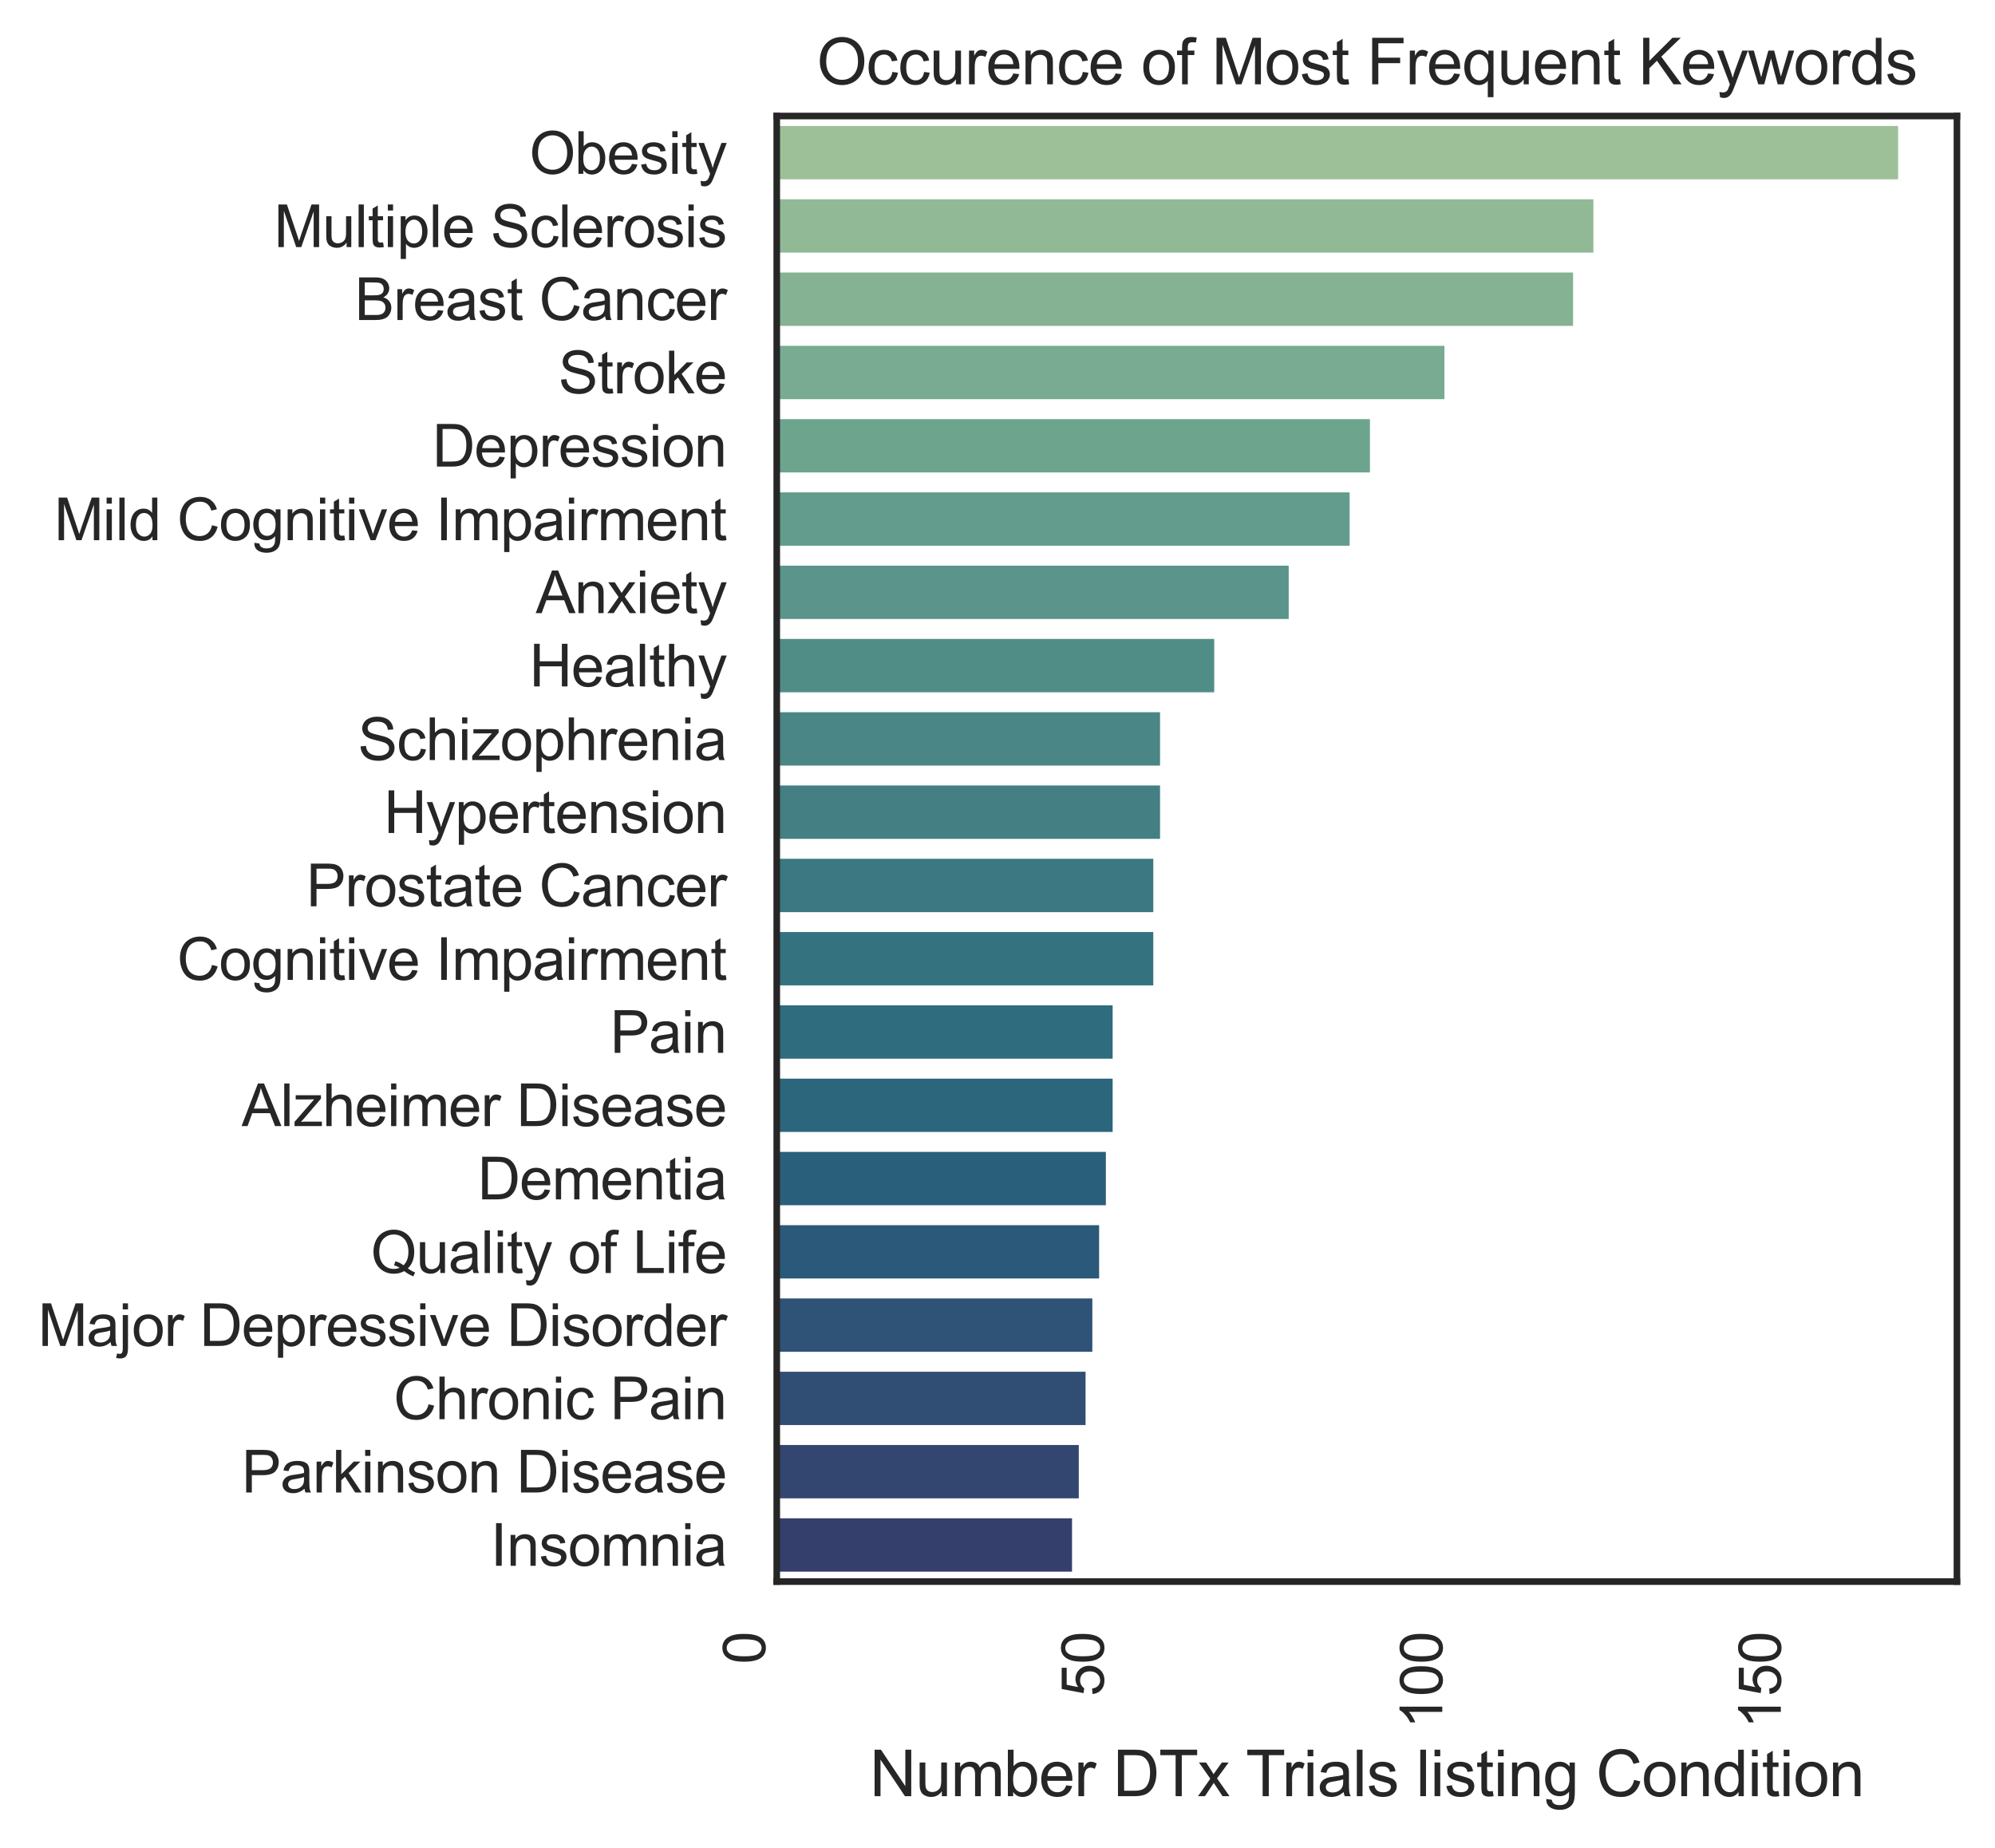 <?xml version="1.0" encoding="utf-8" standalone="no"?>
<!DOCTYPE svg PUBLIC "-//W3C//DTD SVG 1.1//EN"
  "http://www.w3.org/Graphics/SVG/1.1/DTD/svg11.dtd">
<svg xmlns:xlink="http://www.w3.org/1999/xlink" width="377.299pt" height="349.455pt" viewBox="0 0 377.299 349.455" xmlns="http://www.w3.org/2000/svg" version="1.1">
 <defs>
  <style type="text/css">*{stroke-linejoin: round; stroke-linecap: butt}</style>
 </defs>
 <g id="figure_1">
  <g id="patch_1">
   <path d="M 0 349.455 
L 377.299 349.455 
L 377.299 0 
L 0 0 
z
" style="fill: #ffffff"/>
  </g>
  <g id="axes_1">
   <g id="patch_2">
    <path d="M 146.899 299.143 
L 370.099 299.143 
L 370.099 21.943 
L 146.899 21.943 
z
" style="fill: #ffffff"/>
   </g>
   <g id="matplotlib.axis_1">
    <g id="xtick_1">
     <g id="text_1">
      <!-- 0 -->
      <g style="fill: #262626" transform="translate(144.713 314.76)rotate(-90)scale(0.11 -0.11)">
       <defs>
        <path id="ArialMT-30" d="M 266 2259 
Q 266 3072 433 3567 
Q 600 4063 929 4331 
Q 1259 4600 1759 4600 
Q 2128 4600 2406 4451 
Q 2684 4303 2865 4023 
Q 3047 3744 3150 3342 
Q 3253 2941 3253 2259 
Q 3253 1453 3087 958 
Q 2922 463 2592 192 
Q 2263 -78 1759 -78 
Q 1097 -78 719 397 
Q 266 969 266 2259 
z
M 844 2259 
Q 844 1131 1108 757 
Q 1372 384 1759 384 
Q 2147 384 2411 759 
Q 2675 1134 2675 2259 
Q 2675 3391 2411 3762 
Q 2147 4134 1753 4134 
Q 1366 4134 1134 3806 
Q 844 3388 844 2259 
z
" transform="scale(0.016)"/>
       </defs>
       <use xlink:href="#ArialMT-30"/>
      </g>
     </g>
    </g>
    <g id="xtick_2">
     <g id="text_2">
      <!-- 50 -->
      <g style="fill: #262626" transform="translate(208.74 320.877)rotate(-90)scale(0.11 -0.11)">
       <defs>
        <path id="ArialMT-35" d="M 266 1200 
L 856 1250 
Q 922 819 1161 601 
Q 1400 384 1738 384 
Q 2144 384 2425 690 
Q 2706 997 2706 1503 
Q 2706 1984 2436 2262 
Q 2166 2541 1728 2541 
Q 1456 2541 1237 2417 
Q 1019 2294 894 2097 
L 366 2166 
L 809 4519 
L 3088 4519 
L 3088 3981 
L 1259 3981 
L 1013 2750 
Q 1425 3038 1878 3038 
Q 2478 3038 2890 2622 
Q 3303 2206 3303 1553 
Q 3303 931 2941 478 
Q 2500 -78 1738 -78 
Q 1113 -78 717 272 
Q 322 622 266 1200 
z
" transform="scale(0.016)"/>
       </defs>
       <use xlink:href="#ArialMT-35"/>
       <use xlink:href="#ArialMT-30" x="55.615"/>
      </g>
     </g>
    </g>
    <g id="xtick_3">
     <g id="text_3">
      <!-- 100 -->
      <g style="fill: #262626" transform="translate(272.768 326.994)rotate(-90)scale(0.11 -0.11)">
       <defs>
        <path id="ArialMT-31" d="M 2384 0 
L 1822 0 
L 1822 3584 
Q 1619 3391 1289 3197 
Q 959 3003 697 2906 
L 697 3450 
Q 1169 3672 1522 3987 
Q 1875 4303 2022 4600 
L 2384 4600 
L 2384 0 
z
" transform="scale(0.016)"/>
       </defs>
       <use xlink:href="#ArialMT-31"/>
       <use xlink:href="#ArialMT-30" x="55.615"/>
       <use xlink:href="#ArialMT-30" x="111.23"/>
      </g>
     </g>
    </g>
    <g id="xtick_4">
     <g id="text_4">
      <!-- 150 -->
      <g style="fill: #262626" transform="translate(336.795 326.994)rotate(-90)scale(0.11 -0.11)">
       <use xlink:href="#ArialMT-31"/>
       <use xlink:href="#ArialMT-35" x="55.615"/>
       <use xlink:href="#ArialMT-30" x="111.23"/>
      </g>
     </g>
    </g>
    <g id="text_5">
     <!-- Number DTx Trials listing Condition -->
     <g style="fill: #262626" transform="translate(164.471 339.73)scale(0.12 -0.12)">
      <defs>
       <path id="ArialMT-4e" d="M 488 0 
L 488 4581 
L 1109 4581 
L 3516 984 
L 3516 4581 
L 4097 4581 
L 4097 0 
L 3475 0 
L 1069 3600 
L 1069 0 
L 488 0 
z
" transform="scale(0.016)"/>
       <path id="ArialMT-75" d="M 2597 0 
L 2597 488 
Q 2209 -75 1544 -75 
Q 1250 -75 995 37 
Q 741 150 617 320 
Q 494 491 444 738 
Q 409 903 409 1263 
L 409 3319 
L 972 3319 
L 972 1478 
Q 972 1038 1006 884 
Q 1059 663 1231 536 
Q 1403 409 1656 409 
Q 1909 409 2131 539 
Q 2353 669 2445 892 
Q 2538 1116 2538 1541 
L 2538 3319 
L 3100 3319 
L 3100 0 
L 2597 0 
z
" transform="scale(0.016)"/>
       <path id="ArialMT-6d" d="M 422 0 
L 422 3319 
L 925 3319 
L 925 2853 
Q 1081 3097 1340 3245 
Q 1600 3394 1931 3394 
Q 2300 3394 2536 3241 
Q 2772 3088 2869 2813 
Q 3263 3394 3894 3394 
Q 4388 3394 4653 3120 
Q 4919 2847 4919 2278 
L 4919 0 
L 4359 0 
L 4359 2091 
Q 4359 2428 4304 2576 
Q 4250 2725 4106 2815 
Q 3963 2906 3769 2906 
Q 3419 2906 3187 2673 
Q 2956 2441 2956 1928 
L 2956 0 
L 2394 0 
L 2394 2156 
Q 2394 2531 2256 2718 
Q 2119 2906 1806 2906 
Q 1569 2906 1367 2781 
Q 1166 2656 1075 2415 
Q 984 2175 984 1722 
L 984 0 
L 422 0 
z
" transform="scale(0.016)"/>
       <path id="ArialMT-62" d="M 941 0 
L 419 0 
L 419 4581 
L 981 4581 
L 981 2947 
Q 1338 3394 1891 3394 
Q 2197 3394 2470 3270 
Q 2744 3147 2920 2923 
Q 3097 2700 3197 2384 
Q 3297 2069 3297 1709 
Q 3297 856 2875 390 
Q 2453 -75 1863 -75 
Q 1275 -75 941 416 
L 941 0 
z
M 934 1684 
Q 934 1088 1097 822 
Q 1363 388 1816 388 
Q 2184 388 2453 708 
Q 2722 1028 2722 1663 
Q 2722 2313 2464 2622 
Q 2206 2931 1841 2931 
Q 1472 2931 1203 2611 
Q 934 2291 934 1684 
z
" transform="scale(0.016)"/>
       <path id="ArialMT-65" d="M 2694 1069 
L 3275 997 
Q 3138 488 2766 206 
Q 2394 -75 1816 -75 
Q 1088 -75 661 373 
Q 234 822 234 1631 
Q 234 2469 665 2931 
Q 1097 3394 1784 3394 
Q 2450 3394 2872 2941 
Q 3294 2488 3294 1666 
Q 3294 1616 3291 1516 
L 816 1516 
Q 847 969 1125 678 
Q 1403 388 1819 388 
Q 2128 388 2347 550 
Q 2566 713 2694 1069 
z
M 847 1978 
L 2700 1978 
Q 2663 2397 2488 2606 
Q 2219 2931 1791 2931 
Q 1403 2931 1139 2672 
Q 875 2413 847 1978 
z
" transform="scale(0.016)"/>
       <path id="ArialMT-72" d="M 416 0 
L 416 3319 
L 922 3319 
L 922 2816 
Q 1116 3169 1280 3281 
Q 1444 3394 1641 3394 
Q 1925 3394 2219 3213 
L 2025 2691 
Q 1819 2813 1613 2813 
Q 1428 2813 1281 2702 
Q 1134 2591 1072 2394 
Q 978 2094 978 1738 
L 978 0 
L 416 0 
z
" transform="scale(0.016)"/>
       <path id="ArialMT-20" transform="scale(0.016)"/>
       <path id="ArialMT-44" d="M 494 0 
L 494 4581 
L 2072 4581 
Q 2606 4581 2888 4516 
Q 3281 4425 3559 4188 
Q 3922 3881 4101 3404 
Q 4281 2928 4281 2316 
Q 4281 1794 4159 1391 
Q 4038 988 3847 723 
Q 3656 459 3429 307 
Q 3203 156 2883 78 
Q 2563 0 2147 0 
L 494 0 
z
M 1100 541 
L 2078 541 
Q 2531 541 2789 625 
Q 3047 709 3200 863 
Q 3416 1078 3536 1442 
Q 3656 1806 3656 2325 
Q 3656 3044 3420 3430 
Q 3184 3816 2847 3947 
Q 2603 4041 2063 4041 
L 1100 4041 
L 1100 541 
z
" transform="scale(0.016)"/>
       <path id="ArialMT-54" d="M 1659 0 
L 1659 4041 
L 150 4041 
L 150 4581 
L 3781 4581 
L 3781 4041 
L 2266 4041 
L 2266 0 
L 1659 0 
z
" transform="scale(0.016)"/>
       <path id="ArialMT-78" d="M 47 0 
L 1259 1725 
L 138 3319 
L 841 3319 
L 1350 2541 
Q 1494 2319 1581 2169 
Q 1719 2375 1834 2534 
L 2394 3319 
L 3066 3319 
L 1919 1756 
L 3153 0 
L 2463 0 
L 1781 1031 
L 1600 1309 
L 728 0 
L 47 0 
z
" transform="scale(0.016)"/>
       <path id="ArialMT-69" d="M 425 3934 
L 425 4581 
L 988 4581 
L 988 3934 
L 425 3934 
z
M 425 0 
L 425 3319 
L 988 3319 
L 988 0 
L 425 0 
z
" transform="scale(0.016)"/>
       <path id="ArialMT-61" d="M 2588 409 
Q 2275 144 1986 34 
Q 1697 -75 1366 -75 
Q 819 -75 525 192 
Q 231 459 231 875 
Q 231 1119 342 1320 
Q 453 1522 633 1644 
Q 813 1766 1038 1828 
Q 1203 1872 1538 1913 
Q 2219 1994 2541 2106 
Q 2544 2222 2544 2253 
Q 2544 2597 2384 2738 
Q 2169 2928 1744 2928 
Q 1347 2928 1158 2789 
Q 969 2650 878 2297 
L 328 2372 
Q 403 2725 575 2942 
Q 747 3159 1072 3276 
Q 1397 3394 1825 3394 
Q 2250 3394 2515 3294 
Q 2781 3194 2906 3042 
Q 3031 2891 3081 2659 
Q 3109 2516 3109 2141 
L 3109 1391 
Q 3109 606 3145 398 
Q 3181 191 3288 0 
L 2700 0 
Q 2613 175 2588 409 
z
M 2541 1666 
Q 2234 1541 1622 1453 
Q 1275 1403 1131 1340 
Q 988 1278 909 1158 
Q 831 1038 831 891 
Q 831 666 1001 516 
Q 1172 366 1500 366 
Q 1825 366 2078 508 
Q 2331 650 2450 897 
Q 2541 1088 2541 1459 
L 2541 1666 
z
" transform="scale(0.016)"/>
       <path id="ArialMT-6c" d="M 409 0 
L 409 4581 
L 972 4581 
L 972 0 
L 409 0 
z
" transform="scale(0.016)"/>
       <path id="ArialMT-73" d="M 197 991 
L 753 1078 
Q 800 744 1014 566 
Q 1228 388 1613 388 
Q 2000 388 2187 545 
Q 2375 703 2375 916 
Q 2375 1106 2209 1216 
Q 2094 1291 1634 1406 
Q 1016 1563 777 1677 
Q 538 1791 414 1992 
Q 291 2194 291 2438 
Q 291 2659 392 2848 
Q 494 3038 669 3163 
Q 800 3259 1026 3326 
Q 1253 3394 1513 3394 
Q 1903 3394 2198 3281 
Q 2494 3169 2634 2976 
Q 2775 2784 2828 2463 
L 2278 2388 
Q 2241 2644 2061 2787 
Q 1881 2931 1553 2931 
Q 1166 2931 1000 2803 
Q 834 2675 834 2503 
Q 834 2394 903 2306 
Q 972 2216 1119 2156 
Q 1203 2125 1616 2013 
Q 2213 1853 2448 1751 
Q 2684 1650 2818 1456 
Q 2953 1263 2953 975 
Q 2953 694 2789 445 
Q 2625 197 2315 61 
Q 2006 -75 1616 -75 
Q 969 -75 630 194 
Q 291 463 197 991 
z
" transform="scale(0.016)"/>
       <path id="ArialMT-74" d="M 1650 503 
L 1731 6 
Q 1494 -44 1306 -44 
Q 1000 -44 831 53 
Q 663 150 594 308 
Q 525 466 525 972 
L 525 2881 
L 113 2881 
L 113 3319 
L 525 3319 
L 525 4141 
L 1084 4478 
L 1084 3319 
L 1650 3319 
L 1650 2881 
L 1084 2881 
L 1084 941 
Q 1084 700 1114 631 
Q 1144 563 1211 522 
Q 1278 481 1403 481 
Q 1497 481 1650 503 
z
" transform="scale(0.016)"/>
       <path id="ArialMT-6e" d="M 422 0 
L 422 3319 
L 928 3319 
L 928 2847 
Q 1294 3394 1984 3394 
Q 2284 3394 2536 3286 
Q 2788 3178 2913 3003 
Q 3038 2828 3088 2588 
Q 3119 2431 3119 2041 
L 3119 0 
L 2556 0 
L 2556 2019 
Q 2556 2363 2490 2533 
Q 2425 2703 2258 2804 
Q 2091 2906 1866 2906 
Q 1506 2906 1245 2678 
Q 984 2450 984 1813 
L 984 0 
L 422 0 
z
" transform="scale(0.016)"/>
       <path id="ArialMT-67" d="M 319 -275 
L 866 -356 
Q 900 -609 1056 -725 
Q 1266 -881 1628 -881 
Q 2019 -881 2231 -725 
Q 2444 -569 2519 -288 
Q 2563 -116 2559 434 
Q 2191 0 1641 0 
Q 956 0 581 494 
Q 206 988 206 1678 
Q 206 2153 378 2554 
Q 550 2956 876 3175 
Q 1203 3394 1644 3394 
Q 2231 3394 2613 2919 
L 2613 3319 
L 3131 3319 
L 3131 450 
Q 3131 -325 2973 -648 
Q 2816 -972 2473 -1159 
Q 2131 -1347 1631 -1347 
Q 1038 -1347 672 -1080 
Q 306 -813 319 -275 
z
M 784 1719 
Q 784 1066 1043 766 
Q 1303 466 1694 466 
Q 2081 466 2343 764 
Q 2606 1063 2606 1700 
Q 2606 2309 2336 2618 
Q 2066 2928 1684 2928 
Q 1309 2928 1046 2623 
Q 784 2319 784 1719 
z
" transform="scale(0.016)"/>
       <path id="ArialMT-43" d="M 3763 1606 
L 4369 1453 
Q 4178 706 3683 314 
Q 3188 -78 2472 -78 
Q 1731 -78 1267 223 
Q 803 525 561 1097 
Q 319 1669 319 2325 
Q 319 3041 592 3573 
Q 866 4106 1370 4382 
Q 1875 4659 2481 4659 
Q 3169 4659 3637 4309 
Q 4106 3959 4291 3325 
L 3694 3184 
Q 3534 3684 3231 3912 
Q 2928 4141 2469 4141 
Q 1941 4141 1586 3887 
Q 1231 3634 1087 3207 
Q 944 2781 944 2328 
Q 944 1744 1114 1308 
Q 1284 872 1643 656 
Q 2003 441 2422 441 
Q 2931 441 3284 734 
Q 3638 1028 3763 1606 
z
" transform="scale(0.016)"/>
       <path id="ArialMT-6f" d="M 213 1659 
Q 213 2581 725 3025 
Q 1153 3394 1769 3394 
Q 2453 3394 2887 2945 
Q 3322 2497 3322 1706 
Q 3322 1066 3130 698 
Q 2938 331 2570 128 
Q 2203 -75 1769 -75 
Q 1072 -75 642 372 
Q 213 819 213 1659 
z
M 791 1659 
Q 791 1022 1069 705 
Q 1347 388 1769 388 
Q 2188 388 2466 706 
Q 2744 1025 2744 1678 
Q 2744 2294 2464 2611 
Q 2184 2928 1769 2928 
Q 1347 2928 1069 2612 
Q 791 2297 791 1659 
z
" transform="scale(0.016)"/>
       <path id="ArialMT-64" d="M 2575 0 
L 2575 419 
Q 2259 -75 1647 -75 
Q 1250 -75 917 144 
Q 584 363 401 755 
Q 219 1147 219 1656 
Q 219 2153 384 2558 
Q 550 2963 881 3178 
Q 1213 3394 1622 3394 
Q 1922 3394 2156 3267 
Q 2391 3141 2538 2938 
L 2538 4581 
L 3097 4581 
L 3097 0 
L 2575 0 
z
M 797 1656 
Q 797 1019 1065 703 
Q 1334 388 1700 388 
Q 2069 388 2326 689 
Q 2584 991 2584 1609 
Q 2584 2291 2321 2609 
Q 2059 2928 1675 2928 
Q 1300 2928 1048 2622 
Q 797 2316 797 1656 
z
" transform="scale(0.016)"/>
      </defs>
      <use xlink:href="#ArialMT-4e"/>
      <use xlink:href="#ArialMT-75" x="72.217"/>
      <use xlink:href="#ArialMT-6d" x="127.832"/>
      <use xlink:href="#ArialMT-62" x="211.133"/>
      <use xlink:href="#ArialMT-65" x="266.748"/>
      <use xlink:href="#ArialMT-72" x="322.363"/>
      <use xlink:href="#ArialMT-20" x="355.664"/>
      <use xlink:href="#ArialMT-44" x="383.447"/>
      <use xlink:href="#ArialMT-54" x="455.664"/>
      <use xlink:href="#ArialMT-78" x="516.748"/>
      <use xlink:href="#ArialMT-20" x="566.748"/>
      <use xlink:href="#ArialMT-54" x="592.781"/>
      <use xlink:href="#ArialMT-72" x="650.115"/>
      <use xlink:href="#ArialMT-69" x="683.416"/>
      <use xlink:href="#ArialMT-61" x="705.633"/>
      <use xlink:href="#ArialMT-6c" x="761.248"/>
      <use xlink:href="#ArialMT-73" x="783.465"/>
      <use xlink:href="#ArialMT-20" x="833.465"/>
      <use xlink:href="#ArialMT-6c" x="861.248"/>
      <use xlink:href="#ArialMT-69" x="883.465"/>
      <use xlink:href="#ArialMT-73" x="905.682"/>
      <use xlink:href="#ArialMT-74" x="955.682"/>
      <use xlink:href="#ArialMT-69" x="983.465"/>
      <use xlink:href="#ArialMT-6e" x="1005.682"/>
      <use xlink:href="#ArialMT-67" x="1061.297"/>
      <use xlink:href="#ArialMT-20" x="1116.912"/>
      <use xlink:href="#ArialMT-43" x="1144.695"/>
      <use xlink:href="#ArialMT-6f" x="1216.912"/>
      <use xlink:href="#ArialMT-6e" x="1272.527"/>
      <use xlink:href="#ArialMT-64" x="1328.143"/>
      <use xlink:href="#ArialMT-69" x="1383.758"/>
      <use xlink:href="#ArialMT-74" x="1405.975"/>
      <use xlink:href="#ArialMT-69" x="1433.758"/>
      <use xlink:href="#ArialMT-6f" x="1455.975"/>
      <use xlink:href="#ArialMT-6e" x="1511.59"/>
     </g>
    </g>
   </g>
   <g id="matplotlib.axis_2">
    <g id="ytick_1">
     <g id="text_6">
      <!-- Obesity -->
      <g style="fill: #262626" transform="translate(100.109 32.88)scale(0.11 -0.11)">
       <defs>
        <path id="ArialMT-4f" d="M 309 2231 
Q 309 3372 921 4017 
Q 1534 4663 2503 4663 
Q 3138 4663 3647 4359 
Q 4156 4056 4423 3514 
Q 4691 2972 4691 2284 
Q 4691 1588 4409 1038 
Q 4128 488 3612 205 
Q 3097 -78 2500 -78 
Q 1853 -78 1343 234 
Q 834 547 571 1087 
Q 309 1628 309 2231 
z
M 934 2222 
Q 934 1394 1379 917 
Q 1825 441 2497 441 
Q 3181 441 3623 922 
Q 4066 1403 4066 2288 
Q 4066 2847 3877 3264 
Q 3688 3681 3323 3911 
Q 2959 4141 2506 4141 
Q 1863 4141 1398 3698 
Q 934 3256 934 2222 
z
" transform="scale(0.016)"/>
        <path id="ArialMT-79" d="M 397 -1278 
L 334 -750 
Q 519 -800 656 -800 
Q 844 -800 956 -737 
Q 1069 -675 1141 -563 
Q 1194 -478 1313 -144 
Q 1328 -97 1363 -6 
L 103 3319 
L 709 3319 
L 1400 1397 
Q 1534 1031 1641 628 
Q 1738 1016 1872 1384 
L 2581 3319 
L 3144 3319 
L 1881 -56 
Q 1678 -603 1566 -809 
Q 1416 -1088 1222 -1217 
Q 1028 -1347 759 -1347 
Q 597 -1347 397 -1278 
z
" transform="scale(0.016)"/>
       </defs>
       <use xlink:href="#ArialMT-4f"/>
       <use xlink:href="#ArialMT-62" x="77.783"/>
       <use xlink:href="#ArialMT-65" x="133.398"/>
       <use xlink:href="#ArialMT-73" x="189.014"/>
       <use xlink:href="#ArialMT-69" x="239.014"/>
       <use xlink:href="#ArialMT-74" x="261.23"/>
       <use xlink:href="#ArialMT-79" x="289.014"/>
      </g>
     </g>
    </g>
    <g id="ytick_2">
     <g id="text_7">
      <!-- Multiple Sclerosis -->
      <g style="fill: #262626" transform="translate(51.819 46.737)scale(0.11 -0.11)">
       <defs>
        <path id="ArialMT-4d" d="M 475 0 
L 475 4581 
L 1388 4581 
L 2472 1338 
Q 2622 884 2691 659 
Q 2769 909 2934 1394 
L 4031 4581 
L 4847 4581 
L 4847 0 
L 4263 0 
L 4263 3834 
L 2931 0 
L 2384 0 
L 1059 3900 
L 1059 0 
L 475 0 
z
" transform="scale(0.016)"/>
        <path id="ArialMT-70" d="M 422 -1272 
L 422 3319 
L 934 3319 
L 934 2888 
Q 1116 3141 1344 3267 
Q 1572 3394 1897 3394 
Q 2322 3394 2647 3175 
Q 2972 2956 3137 2557 
Q 3303 2159 3303 1684 
Q 3303 1175 3120 767 
Q 2938 359 2589 142 
Q 2241 -75 1856 -75 
Q 1575 -75 1351 44 
Q 1128 163 984 344 
L 984 -1272 
L 422 -1272 
z
M 931 1641 
Q 931 1000 1190 694 
Q 1450 388 1819 388 
Q 2194 388 2461 705 
Q 2728 1022 2728 1688 
Q 2728 2322 2467 2637 
Q 2206 2953 1844 2953 
Q 1484 2953 1207 2617 
Q 931 2281 931 1641 
z
" transform="scale(0.016)"/>
        <path id="ArialMT-53" d="M 288 1472 
L 859 1522 
Q 900 1178 1048 958 
Q 1197 738 1509 602 
Q 1822 466 2213 466 
Q 2559 466 2825 569 
Q 3091 672 3220 851 
Q 3350 1031 3350 1244 
Q 3350 1459 3225 1620 
Q 3100 1781 2813 1891 
Q 2628 1963 1997 2114 
Q 1366 2266 1113 2400 
Q 784 2572 623 2826 
Q 463 3081 463 3397 
Q 463 3744 659 4045 
Q 856 4347 1234 4503 
Q 1613 4659 2075 4659 
Q 2584 4659 2973 4495 
Q 3363 4331 3572 4012 
Q 3781 3694 3797 3291 
L 3216 3247 
Q 3169 3681 2898 3903 
Q 2628 4125 2100 4125 
Q 1550 4125 1298 3923 
Q 1047 3722 1047 3438 
Q 1047 3191 1225 3031 
Q 1400 2872 2139 2705 
Q 2878 2538 3153 2413 
Q 3553 2228 3743 1945 
Q 3934 1663 3934 1294 
Q 3934 928 3725 604 
Q 3516 281 3123 101 
Q 2731 -78 2241 -78 
Q 1619 -78 1198 103 
Q 778 284 539 648 
Q 300 1013 288 1472 
z
" transform="scale(0.016)"/>
        <path id="ArialMT-63" d="M 2588 1216 
L 3141 1144 
Q 3050 572 2676 248 
Q 2303 -75 1759 -75 
Q 1078 -75 664 370 
Q 250 816 250 1647 
Q 250 2184 428 2587 
Q 606 2991 970 3192 
Q 1334 3394 1763 3394 
Q 2303 3394 2647 3120 
Q 2991 2847 3088 2344 
L 2541 2259 
Q 2463 2594 2264 2762 
Q 2066 2931 1784 2931 
Q 1359 2931 1093 2626 
Q 828 2322 828 1663 
Q 828 994 1084 691 
Q 1341 388 1753 388 
Q 2084 388 2306 591 
Q 2528 794 2588 1216 
z
" transform="scale(0.016)"/>
       </defs>
       <use xlink:href="#ArialMT-4d"/>
       <use xlink:href="#ArialMT-75" x="83.301"/>
       <use xlink:href="#ArialMT-6c" x="138.916"/>
       <use xlink:href="#ArialMT-74" x="161.133"/>
       <use xlink:href="#ArialMT-69" x="188.916"/>
       <use xlink:href="#ArialMT-70" x="211.133"/>
       <use xlink:href="#ArialMT-6c" x="266.748"/>
       <use xlink:href="#ArialMT-65" x="288.965"/>
       <use xlink:href="#ArialMT-20" x="344.58"/>
       <use xlink:href="#ArialMT-53" x="372.363"/>
       <use xlink:href="#ArialMT-63" x="439.062"/>
       <use xlink:href="#ArialMT-6c" x="489.062"/>
       <use xlink:href="#ArialMT-65" x="511.279"/>
       <use xlink:href="#ArialMT-72" x="566.895"/>
       <use xlink:href="#ArialMT-6f" x="600.195"/>
       <use xlink:href="#ArialMT-73" x="655.811"/>
       <use xlink:href="#ArialMT-69" x="705.811"/>
       <use xlink:href="#ArialMT-73" x="728.027"/>
      </g>
     </g>
    </g>
    <g id="ytick_3">
     <g id="text_8">
      <!-- Breast Cancer -->
      <g style="fill: #262626" transform="translate(67.095 60.53)scale(0.11 -0.11)">
       <defs>
        <path id="ArialMT-42" d="M 469 0 
L 469 4581 
L 2188 4581 
Q 2713 4581 3030 4442 
Q 3347 4303 3526 4014 
Q 3706 3725 3706 3409 
Q 3706 3116 3547 2856 
Q 3388 2597 3066 2438 
Q 3481 2316 3704 2022 
Q 3928 1728 3928 1328 
Q 3928 1006 3792 729 
Q 3656 453 3456 303 
Q 3256 153 2954 76 
Q 2653 0 2216 0 
L 469 0 
z
M 1075 2656 
L 2066 2656 
Q 2469 2656 2644 2709 
Q 2875 2778 2992 2937 
Q 3109 3097 3109 3338 
Q 3109 3566 3000 3739 
Q 2891 3913 2687 3977 
Q 2484 4041 1991 4041 
L 1075 4041 
L 1075 2656 
z
M 1075 541 
L 2216 541 
Q 2509 541 2628 563 
Q 2838 600 2978 687 
Q 3119 775 3209 942 
Q 3300 1109 3300 1328 
Q 3300 1584 3169 1773 
Q 3038 1963 2805 2039 
Q 2572 2116 2134 2116 
L 1075 2116 
L 1075 541 
z
" transform="scale(0.016)"/>
       </defs>
       <use xlink:href="#ArialMT-42"/>
       <use xlink:href="#ArialMT-72" x="66.699"/>
       <use xlink:href="#ArialMT-65" x="100"/>
       <use xlink:href="#ArialMT-61" x="155.615"/>
       <use xlink:href="#ArialMT-73" x="211.23"/>
       <use xlink:href="#ArialMT-74" x="261.23"/>
       <use xlink:href="#ArialMT-20" x="289.014"/>
       <use xlink:href="#ArialMT-43" x="316.797"/>
       <use xlink:href="#ArialMT-61" x="389.014"/>
       <use xlink:href="#ArialMT-6e" x="444.629"/>
       <use xlink:href="#ArialMT-63" x="500.244"/>
       <use xlink:href="#ArialMT-65" x="550.244"/>
       <use xlink:href="#ArialMT-72" x="605.859"/>
      </g>
     </g>
    </g>
    <g id="ytick_4">
     <g id="text_9">
      <!-- Stroke -->
      <g style="fill: #262626" transform="translate(105.609 74.39)scale(0.11 -0.11)">
       <defs>
        <path id="ArialMT-6b" d="M 425 0 
L 425 4581 
L 988 4581 
L 988 1969 
L 2319 3319 
L 3047 3319 
L 1778 2088 
L 3175 0 
L 2481 0 
L 1384 1697 
L 988 1316 
L 988 0 
L 425 0 
z
" transform="scale(0.016)"/>
       </defs>
       <use xlink:href="#ArialMT-53"/>
       <use xlink:href="#ArialMT-74" x="66.699"/>
       <use xlink:href="#ArialMT-72" x="94.482"/>
       <use xlink:href="#ArialMT-6f" x="127.783"/>
       <use xlink:href="#ArialMT-6b" x="183.398"/>
       <use xlink:href="#ArialMT-65" x="233.398"/>
      </g>
     </g>
    </g>
    <g id="ytick_5">
     <g id="text_10">
      <!-- Depression -->
      <g style="fill: #262626" transform="translate(81.763 88.25)scale(0.11 -0.11)">
       <use xlink:href="#ArialMT-44"/>
       <use xlink:href="#ArialMT-65" x="72.217"/>
       <use xlink:href="#ArialMT-70" x="127.832"/>
       <use xlink:href="#ArialMT-72" x="183.447"/>
       <use xlink:href="#ArialMT-65" x="216.748"/>
       <use xlink:href="#ArialMT-73" x="272.363"/>
       <use xlink:href="#ArialMT-73" x="322.363"/>
       <use xlink:href="#ArialMT-69" x="372.363"/>
       <use xlink:href="#ArialMT-6f" x="394.58"/>
       <use xlink:href="#ArialMT-6e" x="450.195"/>
      </g>
     </g>
    </g>
    <g id="ytick_6">
     <g id="text_11">
      <!-- Mild Cognitive Impairment -->
      <g style="fill: #262626" transform="translate(10.251 102.177)scale(0.11 -0.11)">
       <defs>
        <path id="ArialMT-76" d="M 1344 0 
L 81 3319 
L 675 3319 
L 1388 1331 
Q 1503 1009 1600 663 
Q 1675 925 1809 1294 
L 2547 3319 
L 3125 3319 
L 1869 0 
L 1344 0 
z
" transform="scale(0.016)"/>
        <path id="ArialMT-49" d="M 597 0 
L 597 4581 
L 1203 4581 
L 1203 0 
L 597 0 
z
" transform="scale(0.016)"/>
       </defs>
       <use xlink:href="#ArialMT-4d"/>
       <use xlink:href="#ArialMT-69" x="83.301"/>
       <use xlink:href="#ArialMT-6c" x="105.518"/>
       <use xlink:href="#ArialMT-64" x="127.734"/>
       <use xlink:href="#ArialMT-20" x="183.35"/>
       <use xlink:href="#ArialMT-43" x="211.133"/>
       <use xlink:href="#ArialMT-6f" x="283.35"/>
       <use xlink:href="#ArialMT-67" x="338.965"/>
       <use xlink:href="#ArialMT-6e" x="394.58"/>
       <use xlink:href="#ArialMT-69" x="450.195"/>
       <use xlink:href="#ArialMT-74" x="472.412"/>
       <use xlink:href="#ArialMT-69" x="500.195"/>
       <use xlink:href="#ArialMT-76" x="522.412"/>
       <use xlink:href="#ArialMT-65" x="572.412"/>
       <use xlink:href="#ArialMT-20" x="628.027"/>
       <use xlink:href="#ArialMT-49" x="655.811"/>
       <use xlink:href="#ArialMT-6d" x="683.594"/>
       <use xlink:href="#ArialMT-70" x="766.895"/>
       <use xlink:href="#ArialMT-61" x="822.51"/>
       <use xlink:href="#ArialMT-69" x="878.125"/>
       <use xlink:href="#ArialMT-72" x="900.342"/>
       <use xlink:href="#ArialMT-6d" x="933.643"/>
       <use xlink:href="#ArialMT-65" x="1016.943"/>
       <use xlink:href="#ArialMT-6e" x="1072.559"/>
       <use xlink:href="#ArialMT-74" x="1128.174"/>
      </g>
     </g>
    </g>
    <g id="ytick_7">
     <g id="text_12">
      <!-- Anxiety -->
      <g style="fill: #262626" transform="translate(101.327 115.97)scale(0.11 -0.11)">
       <defs>
        <path id="ArialMT-41" d="M -9 0 
L 1750 4581 
L 2403 4581 
L 4278 0 
L 3588 0 
L 3053 1388 
L 1138 1388 
L 634 0 
L -9 0 
z
M 1313 1881 
L 2866 1881 
L 2388 3150 
Q 2169 3728 2063 4100 
Q 1975 3659 1816 3225 
L 1313 1881 
z
" transform="scale(0.016)"/>
       </defs>
       <use xlink:href="#ArialMT-41"/>
       <use xlink:href="#ArialMT-6e" x="66.699"/>
       <use xlink:href="#ArialMT-78" x="122.314"/>
       <use xlink:href="#ArialMT-69" x="172.314"/>
       <use xlink:href="#ArialMT-65" x="194.531"/>
       <use xlink:href="#ArialMT-74" x="250.146"/>
       <use xlink:href="#ArialMT-79" x="277.93"/>
      </g>
     </g>
    </g>
    <g id="ytick_8">
     <g id="text_13">
      <!-- Healthy -->
      <g style="fill: #262626" transform="translate(100.104 129.83)scale(0.11 -0.11)">
       <defs>
        <path id="ArialMT-48" d="M 513 0 
L 513 4581 
L 1119 4581 
L 1119 2700 
L 3500 2700 
L 3500 4581 
L 4106 4581 
L 4106 0 
L 3500 0 
L 3500 2159 
L 1119 2159 
L 1119 0 
L 513 0 
z
" transform="scale(0.016)"/>
        <path id="ArialMT-68" d="M 422 0 
L 422 4581 
L 984 4581 
L 984 2938 
Q 1378 3394 1978 3394 
Q 2347 3394 2619 3248 
Q 2891 3103 3008 2847 
Q 3125 2591 3125 2103 
L 3125 0 
L 2563 0 
L 2563 2103 
Q 2563 2525 2380 2717 
Q 2197 2909 1863 2909 
Q 1613 2909 1392 2779 
Q 1172 2650 1078 2428 
Q 984 2206 984 1816 
L 984 0 
L 422 0 
z
" transform="scale(0.016)"/>
       </defs>
       <use xlink:href="#ArialMT-48"/>
       <use xlink:href="#ArialMT-65" x="72.217"/>
       <use xlink:href="#ArialMT-61" x="127.832"/>
       <use xlink:href="#ArialMT-6c" x="183.447"/>
       <use xlink:href="#ArialMT-74" x="205.664"/>
       <use xlink:href="#ArialMT-68" x="233.447"/>
       <use xlink:href="#ArialMT-79" x="289.062"/>
      </g>
     </g>
    </g>
    <g id="ytick_9">
     <g id="text_14">
      <!-- Schizophrenia -->
      <g style="fill: #262626" transform="translate(67.691 143.757)scale(0.11 -0.11)">
       <defs>
        <path id="ArialMT-7a" d="M 125 0 
L 125 456 
L 2238 2881 
Q 1878 2863 1603 2863 
L 250 2863 
L 250 3319 
L 2963 3319 
L 2963 2947 
L 1166 841 
L 819 456 
Q 1197 484 1528 484 
L 3063 484 
L 3063 0 
L 125 0 
z
" transform="scale(0.016)"/>
       </defs>
       <use xlink:href="#ArialMT-53"/>
       <use xlink:href="#ArialMT-63" x="66.699"/>
       <use xlink:href="#ArialMT-68" x="116.699"/>
       <use xlink:href="#ArialMT-69" x="172.314"/>
       <use xlink:href="#ArialMT-7a" x="194.531"/>
       <use xlink:href="#ArialMT-6f" x="244.531"/>
       <use xlink:href="#ArialMT-70" x="300.146"/>
       <use xlink:href="#ArialMT-68" x="355.762"/>
       <use xlink:href="#ArialMT-72" x="411.377"/>
       <use xlink:href="#ArialMT-65" x="444.678"/>
       <use xlink:href="#ArialMT-6e" x="500.293"/>
       <use xlink:href="#ArialMT-69" x="555.908"/>
       <use xlink:href="#ArialMT-61" x="578.125"/>
      </g>
     </g>
    </g>
    <g id="ytick_10">
     <g id="text_15">
      <!-- Hypertension -->
      <g style="fill: #262626" transform="translate(72.59 157.55)scale(0.11 -0.11)">
       <use xlink:href="#ArialMT-48"/>
       <use xlink:href="#ArialMT-79" x="72.217"/>
       <use xlink:href="#ArialMT-70" x="122.217"/>
       <use xlink:href="#ArialMT-65" x="177.832"/>
       <use xlink:href="#ArialMT-72" x="233.447"/>
       <use xlink:href="#ArialMT-74" x="266.748"/>
       <use xlink:href="#ArialMT-65" x="294.531"/>
       <use xlink:href="#ArialMT-6e" x="350.146"/>
       <use xlink:href="#ArialMT-73" x="405.762"/>
       <use xlink:href="#ArialMT-69" x="455.762"/>
       <use xlink:href="#ArialMT-6f" x="477.979"/>
       <use xlink:href="#ArialMT-6e" x="533.594"/>
      </g>
     </g>
    </g>
    <g id="ytick_11">
     <g id="text_16">
      <!-- Prostate Cancer -->
      <g style="fill: #262626" transform="translate(57.922 171.41)scale(0.11 -0.11)">
       <defs>
        <path id="ArialMT-50" d="M 494 0 
L 494 4581 
L 2222 4581 
Q 2678 4581 2919 4538 
Q 3256 4481 3484 4323 
Q 3713 4166 3852 3881 
Q 3991 3597 3991 3256 
Q 3991 2672 3619 2267 
Q 3247 1863 2275 1863 
L 1100 1863 
L 1100 0 
L 494 0 
z
M 1100 2403 
L 2284 2403 
Q 2872 2403 3119 2622 
Q 3366 2841 3366 3238 
Q 3366 3525 3220 3729 
Q 3075 3934 2838 4000 
Q 2684 4041 2272 4041 
L 1100 4041 
L 1100 2403 
z
" transform="scale(0.016)"/>
       </defs>
       <use xlink:href="#ArialMT-50"/>
       <use xlink:href="#ArialMT-72" x="66.699"/>
       <use xlink:href="#ArialMT-6f" x="100"/>
       <use xlink:href="#ArialMT-73" x="155.615"/>
       <use xlink:href="#ArialMT-74" x="205.615"/>
       <use xlink:href="#ArialMT-61" x="233.398"/>
       <use xlink:href="#ArialMT-74" x="289.014"/>
       <use xlink:href="#ArialMT-65" x="316.797"/>
       <use xlink:href="#ArialMT-20" x="372.412"/>
       <use xlink:href="#ArialMT-43" x="400.195"/>
       <use xlink:href="#ArialMT-61" x="472.412"/>
       <use xlink:href="#ArialMT-6e" x="528.027"/>
       <use xlink:href="#ArialMT-63" x="583.643"/>
       <use xlink:href="#ArialMT-65" x="633.643"/>
       <use xlink:href="#ArialMT-72" x="689.258"/>
      </g>
     </g>
    </g>
    <g id="ytick_12">
     <g id="text_17">
      <!-- Cognitive Impairment -->
      <g style="fill: #262626" transform="translate(33.475 185.337)scale(0.11 -0.11)">
       <use xlink:href="#ArialMT-43"/>
       <use xlink:href="#ArialMT-6f" x="72.217"/>
       <use xlink:href="#ArialMT-67" x="127.832"/>
       <use xlink:href="#ArialMT-6e" x="183.447"/>
       <use xlink:href="#ArialMT-69" x="239.062"/>
       <use xlink:href="#ArialMT-74" x="261.279"/>
       <use xlink:href="#ArialMT-69" x="289.062"/>
       <use xlink:href="#ArialMT-76" x="311.279"/>
       <use xlink:href="#ArialMT-65" x="361.279"/>
       <use xlink:href="#ArialMT-20" x="416.895"/>
       <use xlink:href="#ArialMT-49" x="444.678"/>
       <use xlink:href="#ArialMT-6d" x="472.461"/>
       <use xlink:href="#ArialMT-70" x="555.762"/>
       <use xlink:href="#ArialMT-61" x="611.377"/>
       <use xlink:href="#ArialMT-69" x="666.992"/>
       <use xlink:href="#ArialMT-72" x="689.209"/>
       <use xlink:href="#ArialMT-6d" x="722.51"/>
       <use xlink:href="#ArialMT-65" x="805.811"/>
       <use xlink:href="#ArialMT-6e" x="861.426"/>
       <use xlink:href="#ArialMT-74" x="917.041"/>
      </g>
     </g>
    </g>
    <g id="ytick_13">
     <g id="text_18">
      <!-- Pain -->
      <g style="fill: #262626" transform="translate(115.383 199.13)scale(0.11 -0.11)">
       <use xlink:href="#ArialMT-50"/>
       <use xlink:href="#ArialMT-61" x="66.699"/>
       <use xlink:href="#ArialMT-69" x="122.314"/>
       <use xlink:href="#ArialMT-6e" x="144.531"/>
      </g>
     </g>
    </g>
    <g id="ytick_14">
     <g id="text_19">
      <!-- Alzheimer Disease -->
      <g style="fill: #262626" transform="translate(45.702 212.99)scale(0.11 -0.11)">
       <use xlink:href="#ArialMT-41"/>
       <use xlink:href="#ArialMT-6c" x="66.699"/>
       <use xlink:href="#ArialMT-7a" x="88.916"/>
       <use xlink:href="#ArialMT-68" x="138.916"/>
       <use xlink:href="#ArialMT-65" x="194.531"/>
       <use xlink:href="#ArialMT-69" x="250.146"/>
       <use xlink:href="#ArialMT-6d" x="272.363"/>
       <use xlink:href="#ArialMT-65" x="355.664"/>
       <use xlink:href="#ArialMT-72" x="411.279"/>
       <use xlink:href="#ArialMT-20" x="444.58"/>
       <use xlink:href="#ArialMT-44" x="472.363"/>
       <use xlink:href="#ArialMT-69" x="544.58"/>
       <use xlink:href="#ArialMT-73" x="566.797"/>
       <use xlink:href="#ArialMT-65" x="616.797"/>
       <use xlink:href="#ArialMT-61" x="672.412"/>
       <use xlink:href="#ArialMT-73" x="728.027"/>
       <use xlink:href="#ArialMT-65" x="778.027"/>
      </g>
     </g>
    </g>
    <g id="ytick_15">
     <g id="text_20">
      <!-- Dementia -->
      <g style="fill: #262626" transform="translate(90.324 226.85)scale(0.11 -0.11)">
       <use xlink:href="#ArialMT-44"/>
       <use xlink:href="#ArialMT-65" x="72.217"/>
       <use xlink:href="#ArialMT-6d" x="127.832"/>
       <use xlink:href="#ArialMT-65" x="211.133"/>
       <use xlink:href="#ArialMT-6e" x="266.748"/>
       <use xlink:href="#ArialMT-74" x="322.363"/>
       <use xlink:href="#ArialMT-69" x="350.146"/>
       <use xlink:href="#ArialMT-61" x="372.363"/>
      </g>
     </g>
    </g>
    <g id="ytick_16">
     <g id="text_21">
      <!-- Quality of Life -->
      <g style="fill: #262626" transform="translate(70.146 240.78)scale(0.11 -0.11)">
       <defs>
        <path id="ArialMT-51" d="M 3966 491 
Q 4388 200 4744 66 
L 4566 -356 
Q 4072 -178 3581 206 
Q 3072 -78 2456 -78 
Q 1834 -78 1328 222 
Q 822 522 548 1065 
Q 275 1609 275 2291 
Q 275 2969 550 3525 
Q 825 4081 1333 4372 
Q 1841 4663 2469 4663 
Q 3103 4663 3612 4361 
Q 4122 4059 4389 3517 
Q 4656 2975 4656 2294 
Q 4656 1728 4484 1276 
Q 4313 825 3966 491 
z
M 2631 1266 
Q 3156 1119 3497 828 
Q 4031 1316 4031 2294 
Q 4031 2850 3842 3265 
Q 3653 3681 3289 3911 
Q 2925 4141 2472 4141 
Q 1794 4141 1347 3677 
Q 900 3213 900 2291 
Q 900 1397 1342 919 
Q 1784 441 2472 441 
Q 2797 441 3084 563 
Q 2800 747 2484 825 
L 2631 1266 
z
" transform="scale(0.016)"/>
        <path id="ArialMT-66" d="M 556 0 
L 556 2881 
L 59 2881 
L 59 3319 
L 556 3319 
L 556 3672 
Q 556 4006 616 4169 
Q 697 4388 901 4523 
Q 1106 4659 1475 4659 
Q 1713 4659 2000 4603 
L 1916 4113 
Q 1741 4144 1584 4144 
Q 1328 4144 1222 4034 
Q 1116 3925 1116 3625 
L 1116 3319 
L 1763 3319 
L 1763 2881 
L 1116 2881 
L 1116 0 
L 556 0 
z
" transform="scale(0.016)"/>
        <path id="ArialMT-4c" d="M 469 0 
L 469 4581 
L 1075 4581 
L 1075 541 
L 3331 541 
L 3331 0 
L 469 0 
z
" transform="scale(0.016)"/>
       </defs>
       <use xlink:href="#ArialMT-51"/>
       <use xlink:href="#ArialMT-75" x="77.783"/>
       <use xlink:href="#ArialMT-61" x="133.398"/>
       <use xlink:href="#ArialMT-6c" x="189.014"/>
       <use xlink:href="#ArialMT-69" x="211.23"/>
       <use xlink:href="#ArialMT-74" x="233.447"/>
       <use xlink:href="#ArialMT-79" x="261.23"/>
       <use xlink:href="#ArialMT-20" x="311.23"/>
       <use xlink:href="#ArialMT-6f" x="339.014"/>
       <use xlink:href="#ArialMT-66" x="394.629"/>
       <use xlink:href="#ArialMT-20" x="422.412"/>
       <use xlink:href="#ArialMT-4c" x="450.195"/>
       <use xlink:href="#ArialMT-69" x="505.811"/>
       <use xlink:href="#ArialMT-66" x="528.027"/>
       <use xlink:href="#ArialMT-65" x="555.811"/>
      </g>
     </g>
    </g>
    <g id="ytick_17">
     <g id="text_22">
      <!-- Major Depressive Disorder -->
      <g style="fill: #262626" transform="translate(7.2 254.57)scale(0.11 -0.11)">
       <defs>
        <path id="ArialMT-6a" d="M 419 3928 
L 419 4581 
L 981 4581 
L 981 3928 
L 419 3928 
z
M -294 -1288 
L -188 -809 
Q -19 -853 78 -853 
Q 250 -853 334 -739 
Q 419 -625 419 -169 
L 419 3319 
L 981 3319 
L 981 -181 
Q 981 -794 822 -1034 
Q 619 -1347 147 -1347 
Q -81 -1347 -294 -1288 
z
" transform="scale(0.016)"/>
       </defs>
       <use xlink:href="#ArialMT-4d"/>
       <use xlink:href="#ArialMT-61" x="83.301"/>
       <use xlink:href="#ArialMT-6a" x="138.916"/>
       <use xlink:href="#ArialMT-6f" x="161.133"/>
       <use xlink:href="#ArialMT-72" x="216.748"/>
       <use xlink:href="#ArialMT-20" x="250.049"/>
       <use xlink:href="#ArialMT-44" x="277.832"/>
       <use xlink:href="#ArialMT-65" x="350.049"/>
       <use xlink:href="#ArialMT-70" x="405.664"/>
       <use xlink:href="#ArialMT-72" x="461.279"/>
       <use xlink:href="#ArialMT-65" x="494.58"/>
       <use xlink:href="#ArialMT-73" x="550.195"/>
       <use xlink:href="#ArialMT-73" x="600.195"/>
       <use xlink:href="#ArialMT-69" x="650.195"/>
       <use xlink:href="#ArialMT-76" x="672.412"/>
       <use xlink:href="#ArialMT-65" x="722.412"/>
       <use xlink:href="#ArialMT-20" x="778.027"/>
       <use xlink:href="#ArialMT-44" x="805.811"/>
       <use xlink:href="#ArialMT-69" x="878.027"/>
       <use xlink:href="#ArialMT-73" x="900.244"/>
       <use xlink:href="#ArialMT-6f" x="950.244"/>
       <use xlink:href="#ArialMT-72" x="1005.859"/>
       <use xlink:href="#ArialMT-64" x="1039.16"/>
       <use xlink:href="#ArialMT-65" x="1094.775"/>
       <use xlink:href="#ArialMT-72" x="1150.391"/>
      </g>
     </g>
    </g>
    <g id="ytick_18">
     <g id="text_23">
      <!-- Chronic Pain -->
      <g style="fill: #262626" transform="translate(74.425 268.43)scale(0.11 -0.11)">
       <use xlink:href="#ArialMT-43"/>
       <use xlink:href="#ArialMT-68" x="72.217"/>
       <use xlink:href="#ArialMT-72" x="127.832"/>
       <use xlink:href="#ArialMT-6f" x="161.133"/>
       <use xlink:href="#ArialMT-6e" x="216.748"/>
       <use xlink:href="#ArialMT-69" x="272.363"/>
       <use xlink:href="#ArialMT-63" x="294.58"/>
       <use xlink:href="#ArialMT-20" x="344.58"/>
       <use xlink:href="#ArialMT-50" x="372.363"/>
       <use xlink:href="#ArialMT-61" x="439.062"/>
       <use xlink:href="#ArialMT-69" x="494.678"/>
       <use xlink:href="#ArialMT-6e" x="516.895"/>
      </g>
     </g>
    </g>
    <g id="ytick_19">
     <g id="text_24">
      <!-- Parkinson Disease -->
      <g style="fill: #262626" transform="translate(45.691 282.29)scale(0.11 -0.11)">
       <use xlink:href="#ArialMT-50"/>
       <use xlink:href="#ArialMT-61" x="66.699"/>
       <use xlink:href="#ArialMT-72" x="122.314"/>
       <use xlink:href="#ArialMT-6b" x="155.615"/>
       <use xlink:href="#ArialMT-69" x="205.615"/>
       <use xlink:href="#ArialMT-6e" x="227.832"/>
       <use xlink:href="#ArialMT-73" x="283.447"/>
       <use xlink:href="#ArialMT-6f" x="333.447"/>
       <use xlink:href="#ArialMT-6e" x="389.062"/>
       <use xlink:href="#ArialMT-20" x="444.678"/>
       <use xlink:href="#ArialMT-44" x="472.461"/>
       <use xlink:href="#ArialMT-69" x="544.678"/>
       <use xlink:href="#ArialMT-73" x="566.895"/>
       <use xlink:href="#ArialMT-65" x="616.895"/>
       <use xlink:href="#ArialMT-61" x="672.51"/>
       <use xlink:href="#ArialMT-73" x="728.125"/>
       <use xlink:href="#ArialMT-65" x="778.125"/>
      </g>
     </g>
    </g>
    <g id="ytick_20">
     <g id="text_25">
      <!-- Insomnia -->
      <g style="fill: #262626" transform="translate(92.768 296.15)scale(0.11 -0.11)">
       <use xlink:href="#ArialMT-49"/>
       <use xlink:href="#ArialMT-6e" x="27.783"/>
       <use xlink:href="#ArialMT-73" x="83.398"/>
       <use xlink:href="#ArialMT-6f" x="133.398"/>
       <use xlink:href="#ArialMT-6d" x="189.014"/>
       <use xlink:href="#ArialMT-6e" x="272.314"/>
       <use xlink:href="#ArialMT-69" x="327.93"/>
       <use xlink:href="#ArialMT-61" x="350.146"/>
      </g>
     </g>
    </g>
   </g>
   <g id="patch_3">
    <path d="M 146.899 23.329 
L 359.47 23.329 
L 359.47 34.417 
L 146.899 34.417 
z
" clip-path="url(#p7a59b83ea6)" style="fill: #9dc098; stroke: #ffffff; stroke-linejoin: miter"/>
   </g>
   <g id="patch_4">
    <path d="M 146.899 37.189 
L 301.845 37.189 
L 301.845 48.277 
L 146.899 48.277 
z
" clip-path="url(#p7a59b83ea6)" style="fill: #91b996; stroke: #ffffff; stroke-linejoin: miter"/>
   </g>
   <g id="patch_5">
    <path d="M 146.899 51.049 
L 298.004 51.049 
L 298.004 62.137 
L 146.899 62.137 
z
" clip-path="url(#p7a59b83ea6)" style="fill: #84b293; stroke: #ffffff; stroke-linejoin: miter"/>
   </g>
   <g id="patch_6">
    <path d="M 146.899 64.909 
L 273.673 64.909 
L 273.673 75.997 
L 146.899 75.997 
z
" clip-path="url(#p7a59b83ea6)" style="fill: #78ab91; stroke: #ffffff; stroke-linejoin: miter"/>
   </g>
   <g id="patch_7">
    <path d="M 146.899 78.769 
L 259.587 78.769 
L 259.587 89.857 
L 146.899 89.857 
z
" clip-path="url(#p7a59b83ea6)" style="fill: #6da48e; stroke: #ffffff; stroke-linejoin: miter"/>
   </g>
   <g id="patch_8">
    <path d="M 146.899 92.629 
L 255.746 92.629 
L 255.746 103.717 
L 146.899 103.717 
z
" clip-path="url(#p7a59b83ea6)" style="fill: #639c8c; stroke: #ffffff; stroke-linejoin: miter"/>
   </g>
   <g id="patch_9">
    <path d="M 146.899 106.489 
L 244.221 106.489 
L 244.221 117.577 
L 146.899 117.577 
z
" clip-path="url(#p7a59b83ea6)" style="fill: #5a948a; stroke: #ffffff; stroke-linejoin: miter"/>
   </g>
   <g id="patch_10">
    <path d="M 146.899 120.349 
L 230.135 120.349 
L 230.135 131.437 
L 146.899 131.437 
z
" clip-path="url(#p7a59b83ea6)" style="fill: #518d87; stroke: #ffffff; stroke-linejoin: miter"/>
   </g>
   <g id="patch_11">
    <path d="M 146.899 134.209 
L 219.89 134.209 
L 219.89 145.297 
L 146.899 145.297 
z
" clip-path="url(#p7a59b83ea6)" style="fill: #4a8685; stroke: #ffffff; stroke-linejoin: miter"/>
   </g>
   <g id="patch_12">
    <path d="M 146.899 148.069 
L 219.89 148.069 
L 219.89 159.157 
L 146.899 159.157 
z
" clip-path="url(#p7a59b83ea6)" style="fill: #437f83; stroke: #ffffff; stroke-linejoin: miter"/>
   </g>
   <g id="patch_13">
    <path d="M 146.899 161.929 
L 218.61 161.929 
L 218.61 173.017 
L 146.899 173.017 
z
" clip-path="url(#p7a59b83ea6)" style="fill: #3b7881; stroke: #ffffff; stroke-linejoin: miter"/>
   </g>
   <g id="patch_14">
    <path d="M 146.899 175.789 
L 218.61 175.789 
L 218.61 186.877 
L 146.899 186.877 
z
" clip-path="url(#p7a59b83ea6)" style="fill: #34727f; stroke: #ffffff; stroke-linejoin: miter"/>
   </g>
   <g id="patch_15">
    <path d="M 146.899 189.649 
L 210.926 189.649 
L 210.926 200.737 
L 146.899 200.737 
z
" clip-path="url(#p7a59b83ea6)" style="fill: #2f6c7e; stroke: #ffffff; stroke-linejoin: miter"/>
   </g>
   <g id="patch_16">
    <path d="M 146.899 203.509 
L 210.926 203.509 
L 210.926 214.597 
L 146.899 214.597 
z
" clip-path="url(#p7a59b83ea6)" style="fill: #2b667c; stroke: #ffffff; stroke-linejoin: miter"/>
   </g>
   <g id="patch_17">
    <path d="M 146.899 217.369 
L 209.646 217.369 
L 209.646 228.457 
L 146.899 228.457 
z
" clip-path="url(#p7a59b83ea6)" style="fill: #2a5f7b; stroke: #ffffff; stroke-linejoin: miter"/>
   </g>
   <g id="patch_18">
    <path d="M 146.899 231.229 
L 208.365 231.229 
L 208.365 242.317 
L 146.899 242.317 
z
" clip-path="url(#p7a59b83ea6)" style="fill: #2b5979; stroke: #ffffff; stroke-linejoin: miter"/>
   </g>
   <g id="patch_19">
    <path d="M 146.899 245.089 
L 207.085 245.089 
L 207.085 256.177 
L 146.899 256.177 
z
" clip-path="url(#p7a59b83ea6)" style="fill: #2e5377; stroke: #ffffff; stroke-linejoin: miter"/>
   </g>
   <g id="patch_20">
    <path d="M 146.899 258.949 
L 205.804 258.949 
L 205.804 270.037 
L 146.899 270.037 
z
" clip-path="url(#p7a59b83ea6)" style="fill: #304d74; stroke: #ffffff; stroke-linejoin: miter"/>
   </g>
   <g id="patch_21">
    <path d="M 146.899 272.809 
L 204.524 272.809 
L 204.524 283.897 
L 146.899 283.897 
z
" clip-path="url(#p7a59b83ea6)" style="fill: #334670; stroke: #ffffff; stroke-linejoin: miter"/>
   </g>
   <g id="patch_22">
    <path d="M 146.899 286.669 
L 203.243 286.669 
L 203.243 297.757 
L 146.899 297.757 
z
" clip-path="url(#p7a59b83ea6)" style="fill: #343f6c; stroke: #ffffff; stroke-linejoin: miter"/>
   </g>
   <g id="line2d_1">
    <path clip-path="url(#p7a59b83ea6)" style="fill: none; stroke: #424242; stroke-width: 2.7; stroke-linecap: round"/>
   </g>
   <g id="line2d_2">
    <path clip-path="url(#p7a59b83ea6)" style="fill: none; stroke: #424242; stroke-width: 2.7; stroke-linecap: round"/>
   </g>
   <g id="line2d_3">
    <path clip-path="url(#p7a59b83ea6)" style="fill: none; stroke: #424242; stroke-width: 2.7; stroke-linecap: round"/>
   </g>
   <g id="line2d_4">
    <path clip-path="url(#p7a59b83ea6)" style="fill: none; stroke: #424242; stroke-width: 2.7; stroke-linecap: round"/>
   </g>
   <g id="line2d_5">
    <path clip-path="url(#p7a59b83ea6)" style="fill: none; stroke: #424242; stroke-width: 2.7; stroke-linecap: round"/>
   </g>
   <g id="line2d_6">
    <path clip-path="url(#p7a59b83ea6)" style="fill: none; stroke: #424242; stroke-width: 2.7; stroke-linecap: round"/>
   </g>
   <g id="line2d_7">
    <path clip-path="url(#p7a59b83ea6)" style="fill: none; stroke: #424242; stroke-width: 2.7; stroke-linecap: round"/>
   </g>
   <g id="line2d_8">
    <path clip-path="url(#p7a59b83ea6)" style="fill: none; stroke: #424242; stroke-width: 2.7; stroke-linecap: round"/>
   </g>
   <g id="line2d_9">
    <path clip-path="url(#p7a59b83ea6)" style="fill: none; stroke: #424242; stroke-width: 2.7; stroke-linecap: round"/>
   </g>
   <g id="line2d_10">
    <path clip-path="url(#p7a59b83ea6)" style="fill: none; stroke: #424242; stroke-width: 2.7; stroke-linecap: round"/>
   </g>
   <g id="line2d_11">
    <path clip-path="url(#p7a59b83ea6)" style="fill: none; stroke: #424242; stroke-width: 2.7; stroke-linecap: round"/>
   </g>
   <g id="line2d_12">
    <path clip-path="url(#p7a59b83ea6)" style="fill: none; stroke: #424242; stroke-width: 2.7; stroke-linecap: round"/>
   </g>
   <g id="line2d_13">
    <path clip-path="url(#p7a59b83ea6)" style="fill: none; stroke: #424242; stroke-width: 2.7; stroke-linecap: round"/>
   </g>
   <g id="line2d_14">
    <path clip-path="url(#p7a59b83ea6)" style="fill: none; stroke: #424242; stroke-width: 2.7; stroke-linecap: round"/>
   </g>
   <g id="line2d_15">
    <path clip-path="url(#p7a59b83ea6)" style="fill: none; stroke: #424242; stroke-width: 2.7; stroke-linecap: round"/>
   </g>
   <g id="line2d_16">
    <path clip-path="url(#p7a59b83ea6)" style="fill: none; stroke: #424242; stroke-width: 2.7; stroke-linecap: round"/>
   </g>
   <g id="line2d_17">
    <path clip-path="url(#p7a59b83ea6)" style="fill: none; stroke: #424242; stroke-width: 2.7; stroke-linecap: round"/>
   </g>
   <g id="line2d_18">
    <path clip-path="url(#p7a59b83ea6)" style="fill: none; stroke: #424242; stroke-width: 2.7; stroke-linecap: round"/>
   </g>
   <g id="line2d_19">
    <path clip-path="url(#p7a59b83ea6)" style="fill: none; stroke: #424242; stroke-width: 2.7; stroke-linecap: round"/>
   </g>
   <g id="line2d_20">
    <path clip-path="url(#p7a59b83ea6)" style="fill: none; stroke: #424242; stroke-width: 2.7; stroke-linecap: round"/>
   </g>
   <g id="patch_23">
    <path d="M 146.899 299.143 
L 146.899 21.943 
" style="fill: none; stroke: #262626; stroke-width: 1.25; stroke-linejoin: miter; stroke-linecap: square"/>
   </g>
   <g id="patch_24">
    <path d="M 370.099 299.143 
L 370.099 21.943 
" style="fill: none; stroke: #262626; stroke-width: 1.25; stroke-linejoin: miter; stroke-linecap: square"/>
   </g>
   <g id="patch_25">
    <path d="M 146.899 299.143 
L 370.099 299.143 
" style="fill: none; stroke: #262626; stroke-width: 1.25; stroke-linejoin: miter; stroke-linecap: square"/>
   </g>
   <g id="patch_26">
    <path d="M 146.899 21.943 
L 370.099 21.943 
" style="fill: none; stroke: #262626; stroke-width: 1.25; stroke-linejoin: miter; stroke-linecap: square"/>
   </g>
   <g id="text_26">
    <!-- Occurence of Most Frequent Keywords -->
    <g style="fill: #262626" transform="translate(154.461 15.943)scale(0.12 -0.12)">
     <defs>
      <path id="ArialMT-46" d="M 525 0 
L 525 4581 
L 3616 4581 
L 3616 4041 
L 1131 4041 
L 1131 2622 
L 3281 2622 
L 3281 2081 
L 1131 2081 
L 1131 0 
L 525 0 
z
" transform="scale(0.016)"/>
      <path id="ArialMT-71" d="M 2538 -1272 
L 2538 353 
Q 2406 169 2170 47 
Q 1934 -75 1669 -75 
Q 1078 -75 651 397 
Q 225 869 225 1691 
Q 225 2191 398 2587 
Q 572 2984 901 3189 
Q 1231 3394 1625 3394 
Q 2241 3394 2594 2875 
L 2594 3319 
L 3100 3319 
L 3100 -1272 
L 2538 -1272 
z
M 803 1669 
Q 803 1028 1072 708 
Q 1341 388 1716 388 
Q 2075 388 2334 692 
Q 2594 997 2594 1619 
Q 2594 2281 2320 2615 
Q 2047 2950 1678 2950 
Q 1313 2950 1058 2639 
Q 803 2328 803 1669 
z
" transform="scale(0.016)"/>
      <path id="ArialMT-4b" d="M 469 0 
L 469 4581 
L 1075 4581 
L 1075 2309 
L 3350 4581 
L 4172 4581 
L 2250 2725 
L 4256 0 
L 3456 0 
L 1825 2319 
L 1075 1588 
L 1075 0 
L 469 0 
z
" transform="scale(0.016)"/>
      <path id="ArialMT-77" d="M 1034 0 
L 19 3319 
L 600 3319 
L 1128 1403 
L 1325 691 
Q 1338 744 1497 1375 
L 2025 3319 
L 2603 3319 
L 3100 1394 
L 3266 759 
L 3456 1400 
L 4025 3319 
L 4572 3319 
L 3534 0 
L 2950 0 
L 2422 1988 
L 2294 2553 
L 1622 0 
L 1034 0 
z
" transform="scale(0.016)"/>
     </defs>
     <use xlink:href="#ArialMT-4f"/>
     <use xlink:href="#ArialMT-63" x="77.783"/>
     <use xlink:href="#ArialMT-63" x="127.783"/>
     <use xlink:href="#ArialMT-75" x="177.783"/>
     <use xlink:href="#ArialMT-72" x="233.398"/>
     <use xlink:href="#ArialMT-65" x="266.699"/>
     <use xlink:href="#ArialMT-6e" x="322.314"/>
     <use xlink:href="#ArialMT-63" x="377.93"/>
     <use xlink:href="#ArialMT-65" x="427.93"/>
     <use xlink:href="#ArialMT-20" x="483.545"/>
     <use xlink:href="#ArialMT-6f" x="511.328"/>
     <use xlink:href="#ArialMT-66" x="566.943"/>
     <use xlink:href="#ArialMT-20" x="594.727"/>
     <use xlink:href="#ArialMT-4d" x="622.51"/>
     <use xlink:href="#ArialMT-6f" x="705.811"/>
     <use xlink:href="#ArialMT-73" x="761.426"/>
     <use xlink:href="#ArialMT-74" x="811.426"/>
     <use xlink:href="#ArialMT-20" x="839.209"/>
     <use xlink:href="#ArialMT-46" x="866.992"/>
     <use xlink:href="#ArialMT-72" x="928.076"/>
     <use xlink:href="#ArialMT-65" x="961.377"/>
     <use xlink:href="#ArialMT-71" x="1016.992"/>
     <use xlink:href="#ArialMT-75" x="1072.607"/>
     <use xlink:href="#ArialMT-65" x="1128.223"/>
     <use xlink:href="#ArialMT-6e" x="1183.838"/>
     <use xlink:href="#ArialMT-74" x="1239.453"/>
     <use xlink:href="#ArialMT-20" x="1267.236"/>
     <use xlink:href="#ArialMT-4b" x="1295.02"/>
     <use xlink:href="#ArialMT-65" x="1361.719"/>
     <use xlink:href="#ArialMT-79" x="1417.334"/>
     <use xlink:href="#ArialMT-77" x="1467.334"/>
     <use xlink:href="#ArialMT-6f" x="1539.551"/>
     <use xlink:href="#ArialMT-72" x="1595.166"/>
     <use xlink:href="#ArialMT-64" x="1628.467"/>
     <use xlink:href="#ArialMT-73" x="1684.082"/>
    </g>
   </g>
  </g>
 </g>
 <defs>
  <clipPath id="p7a59b83ea6">
   <rect x="146.899" y="21.943" width="223.2" height="277.2"/>
  </clipPath>
 </defs>
</svg>
